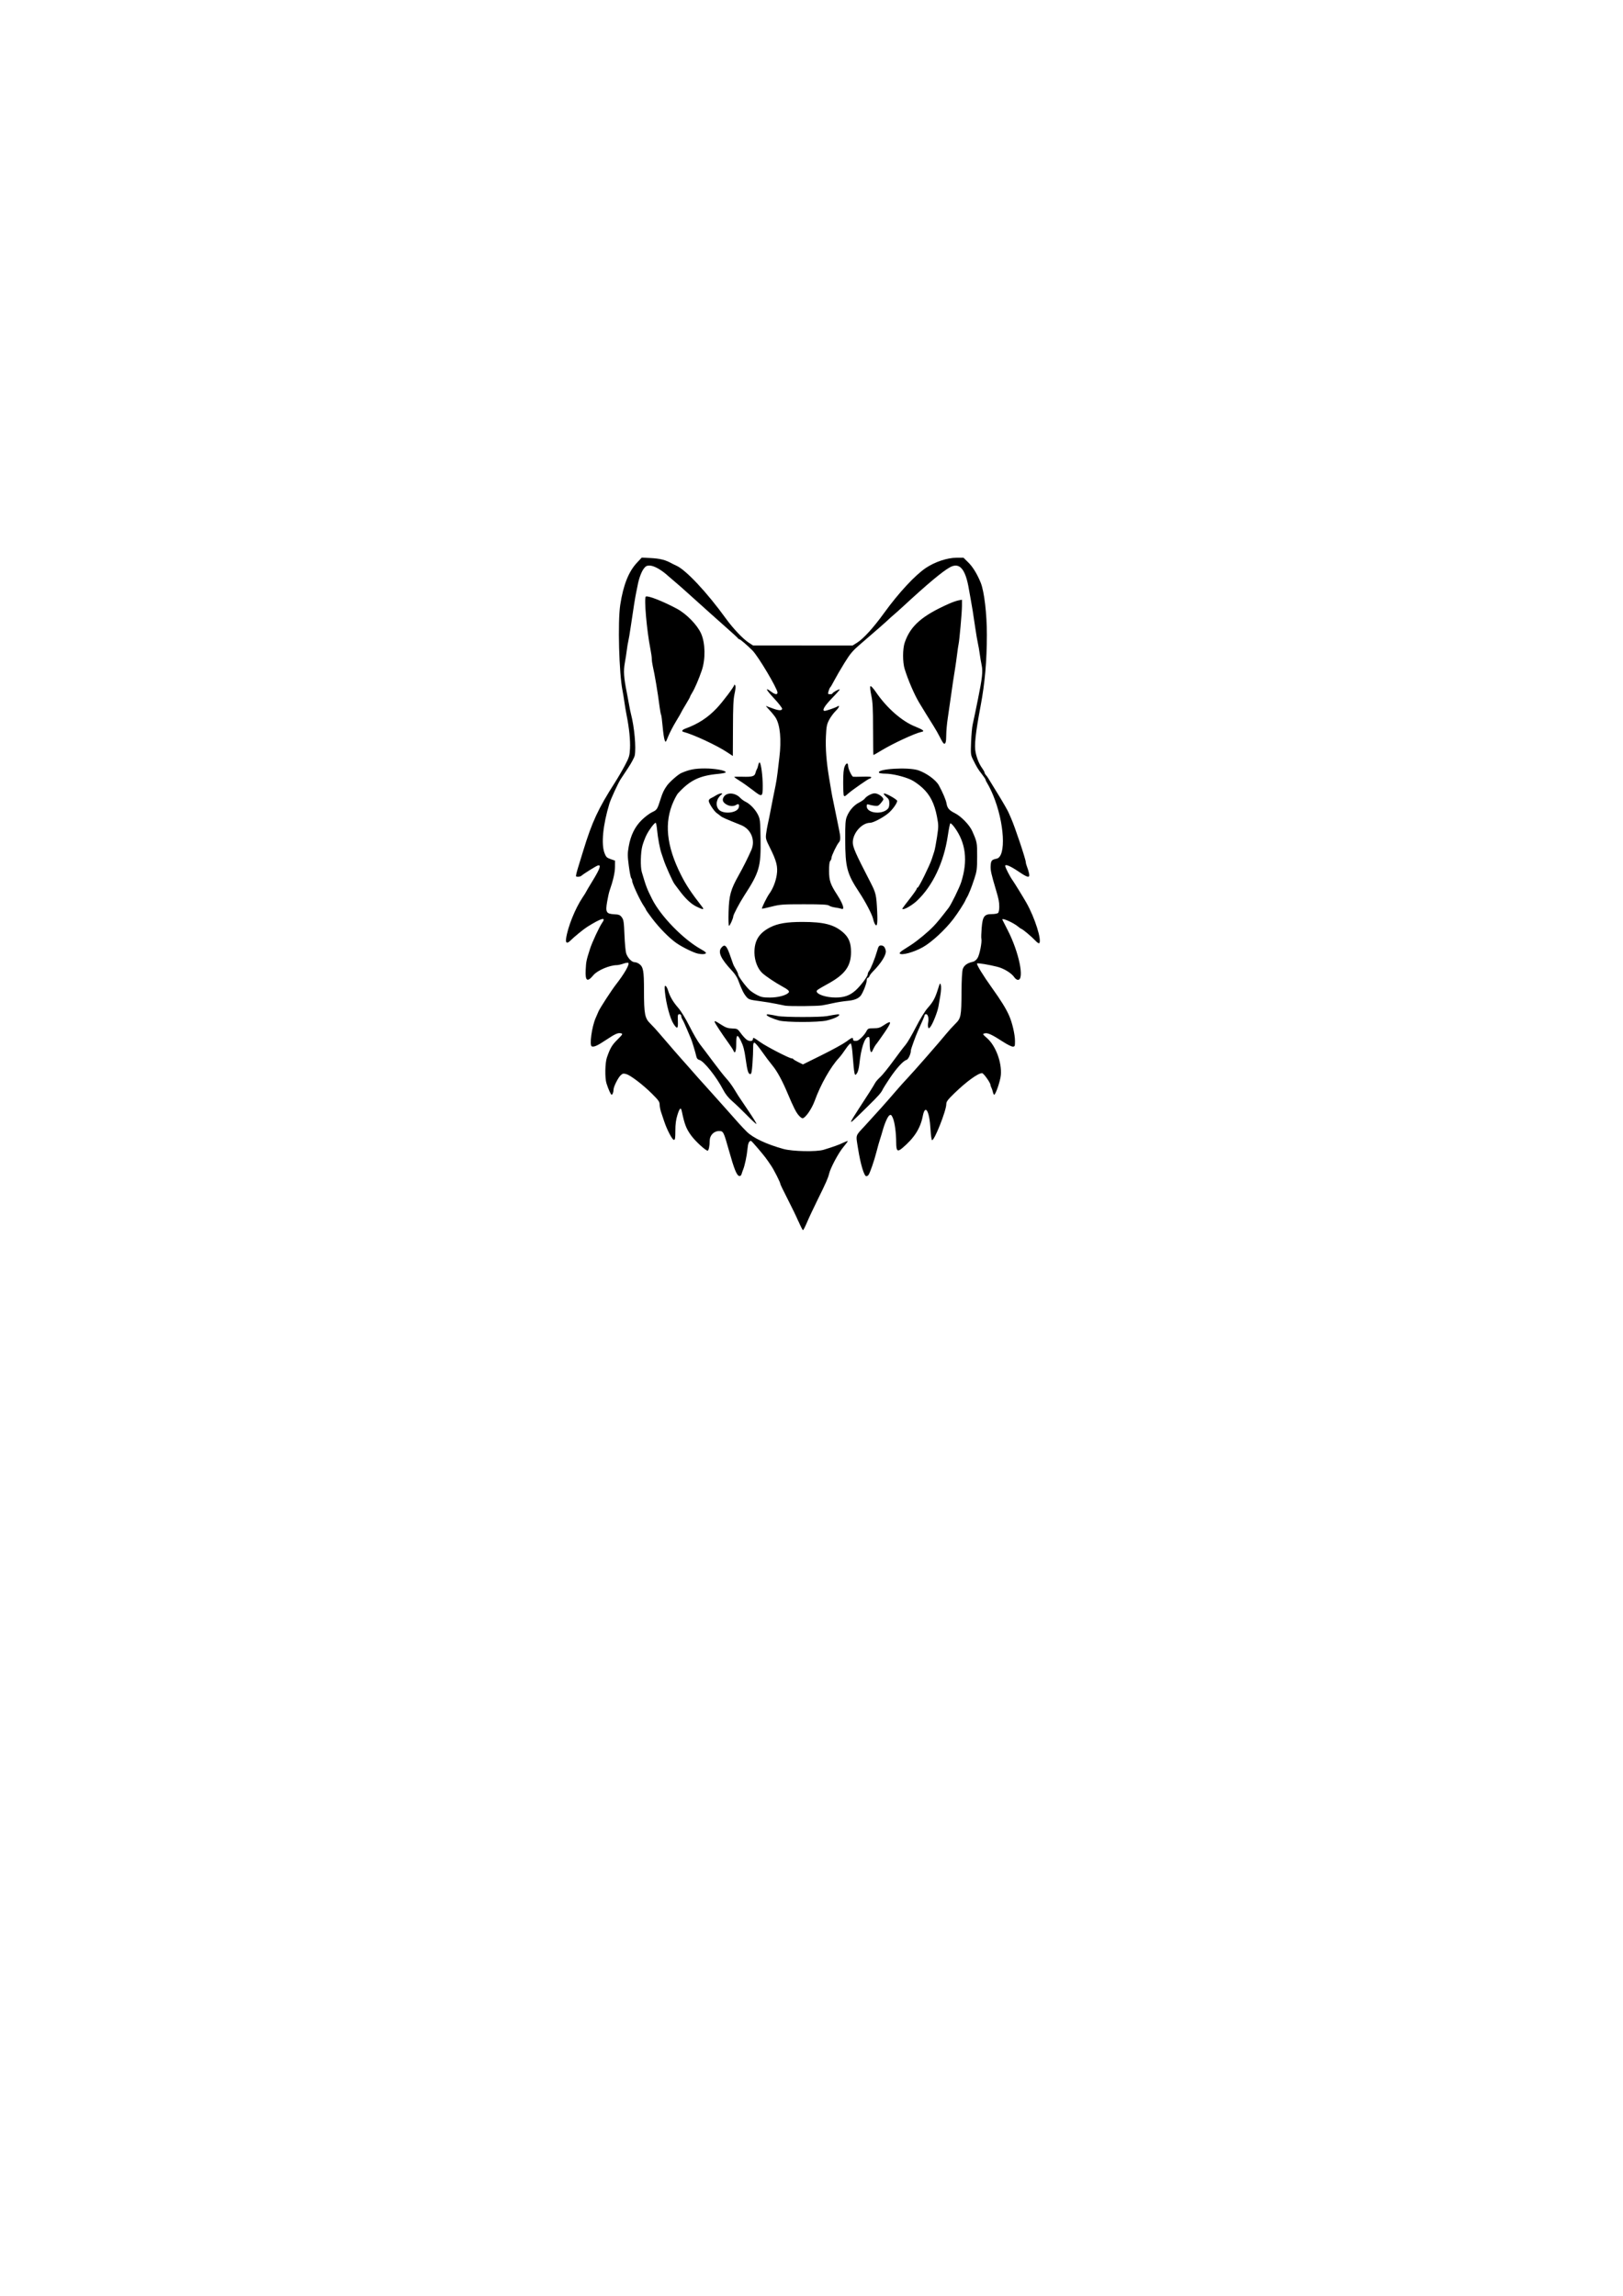 <?xml version="1.0" encoding="UTF-8" standalone="no"?>
<!-- Created with Inkscape (http://www.inkscape.org/) -->

<svg
   width="210mm"
   height="297mm"
   viewBox="0 0 210 297"
   version="1.1"
   id="svg1513"
   inkscape:version="1.1 (c68e22c387, 2021-05-23)"
   sodipodi:docname="Wolf2.svg"
   xmlns:inkscape="http://www.inkscape.org/namespaces/inkscape"
   xmlns:sodipodi="http://sodipodi.sourceforge.net/DTD/sodipodi-0.dtd"
   xmlns="http://www.w3.org/2000/svg"
   xmlns:svg="http://www.w3.org/2000/svg">
  <sodipodi:namedview
     id="namedview1515"
     pagecolor="#ffffff"
     bordercolor="#666666"
     borderopacity="1.0"
     inkscape:pageshadow="2"
     inkscape:pageopacity="0.0"
     inkscape:pagecheckerboard="0"
     inkscape:document-units="mm"
     showgrid="false"
     inkscape:zoom="0.69397447"
     inkscape:cx="376.09453"
     inkscape:cy="561.25984"
     inkscape:window-width="1920"
     inkscape:window-height="1017"
     inkscape:window-x="-8"
     inkscape:window-y="-8"
     inkscape:window-maximized="1"
     inkscape:current-layer="layer1" />
  <defs
     id="defs1510" />
  <g
     inkscape:label="Ebene 1"
     inkscape:groupmode="layer"
     id="layer1">
    <path
       style="fill:#000000;stroke-width:1"
       d="m 103.32,158.034 c -0.262,-0.611 -0.898,-1.928 -1.412,-2.927 -0.514,-0.999 -0.935,-1.869 -0.935,-1.934 0,-0.2 -0.812,-1.807 -1.21,-2.395 -0.675,-0.996 -0.748,-1.091 -1.636,-2.147 -0.483,-0.574 -0.911,-1.042 -0.953,-1.041 -0.263,0.007 -0.39,0.303 -0.461,1.081 -0.08,0.866 -0.356,2.157 -0.57,2.663 -0.059,0.14 -0.144,0.386 -0.189,0.547 -0.051,0.183 -0.162,0.278 -0.293,0.252 -0.341,-0.066 -0.651,-0.834 -1.374,-3.403 -0.661,-2.346 -0.695,-2.413 -1.259,-2.413 -0.656,0 -1.199,0.564 -1.199,1.244 0,0.661 -0.131,1.296 -0.268,1.296 -0.265,0 -1.599,-1.228 -2.136,-1.968 -0.638,-0.878 -0.853,-1.436 -1.21,-3.143 -0.116,-0.556 -0.279,-0.412 -0.564,0.498 -0.19,0.606 -0.266,1.184 -0.266,2.032 0,0.973 -0.034,1.185 -0.192,1.185 -0.212,0 -0.901,-1.322 -1.264,-2.425 -0.124,-0.378 -0.305,-0.917 -0.401,-1.199 -0.096,-0.282 -0.175,-0.703 -0.175,-0.936 0,-0.36 -0.149,-0.572 -0.984,-1.402 -1.185,-1.178 -2.768,-2.385 -3.345,-2.55 -0.356,-0.102 -0.465,-0.078 -0.715,0.156 -0.342,0.321 -0.925,1.494 -0.925,1.861 0,0.32 -0.127,0.653 -0.248,0.653 -0.103,0 -0.405,-0.667 -0.661,-1.46 -0.225,-0.698 -0.193,-2.654 0.056,-3.365 0.425,-1.217 0.645,-1.59 1.362,-2.306 0.682,-0.682 0.719,-0.747 0.461,-0.812 -0.388,-0.097 -0.738,0.059 -1.985,0.887 -1.077,0.715 -1.5,0.906 -1.797,0.807 -0.328,-0.109 -0.006,-2.497 0.493,-3.656 0.105,-0.244 0.278,-0.645 0.384,-0.889 0.184,-0.425 1.688,-2.74 2.243,-3.451 1.086,-1.393 1.792,-2.621 1.612,-2.806 -0.052,-0.054 -0.341,-0.011 -0.642,0.095 -0.301,0.106 -0.68,0.193 -0.842,0.193 -0.936,0 -2.521,0.677 -3.039,1.298 -0.798,0.956 -1.072,0.764 -0.998,-0.698 0.055,-1.079 0.081,-1.204 0.556,-2.695 0.275,-0.862 1.208,-2.864 1.589,-3.408 0.539,-0.77 -0.126,-0.584 -1.927,0.54 -0.48,0.299 -1.668,1.269 -2.231,1.821 -0.392,0.384 -0.6,0.285 -0.529,-0.254 0.196,-1.479 1.174,-3.925 2.146,-5.369 0.243,-0.361 0.442,-0.68 0.442,-0.707 0,-0.028 0.4,-0.704 0.889,-1.503 0.922,-1.506 1.106,-2.063 0.633,-1.913 -0.25,0.079 -1.813,1.057 -2.12,1.325 -0.16,0.14 -0.582,0.182 -0.695,0.069 -0.036,-0.036 0.07,-0.508 0.237,-1.048 0.166,-0.54 0.477,-1.554 0.691,-2.252 1.145,-3.744 1.936,-5.447 4.099,-8.826 0.38,-0.594 0.963,-1.594 1.295,-2.222 0.545,-1.031 0.61,-1.243 0.658,-2.159 0.056,-1.062 -0.101,-2.641 -0.424,-4.255 -0.105,-0.524 -0.24,-1.324 -0.301,-1.778 -0.061,-0.454 -0.169,-1.111 -0.239,-1.46 -0.456,-2.256 -0.634,-8.907 -0.298,-11.112 0.389,-2.55 1.083,-4.304 2.158,-5.449 l 0.626,-0.667 1.064,0.054 c 1.347,0.069 2.002,0.237 2.905,0.747 0.105,0.059 0.328,0.166 0.495,0.238 1.222,0.525 3.979,3.464 6.426,6.853 0.92,1.273 2.215,2.638 2.96,3.12 l 0.547,0.354 6.438,0.005 6.438,0.005 0.572,-0.357 c 0.842,-0.527 2.112,-1.922 3.518,-3.865 1.884,-2.603 4.012,-4.894 5.416,-5.829 1.167,-0.777 2.763,-1.306 3.947,-1.306 h 0.903 l 0.651,0.641 c 0.561,0.553 1.139,1.503 1.58,2.598 0.455,1.13 0.795,4.023 0.792,6.731 -0.004,3.38 -0.255,6.245 -0.799,9.144 -0.684,3.64 -0.851,5.209 -0.65,6.108 0.184,0.824 0.461,1.476 0.866,2.041 0.157,0.219 0.286,0.458 0.286,0.529 0,0.072 0.071,0.208 0.159,0.303 0.087,0.095 0.227,0.285 0.31,0.422 0.083,0.137 0.66,1.077 1.283,2.09 0.623,1.013 1.23,2.07 1.35,2.349 0.12,0.279 0.27,0.622 0.333,0.762 0.468,1.035 1.899,5.305 1.9,5.668 1.2e-4,0.114 0.078,0.399 0.174,0.635 0.095,0.236 0.208,0.614 0.251,0.841 0.113,0.6 -0.169,0.544 -1.377,-0.275 -1.035,-0.702 -1.714,-0.987 -1.714,-0.721 0,0.191 0.608,1.377 0.95,1.853 0.24,0.334 1.397,2.215 1.797,2.921 1.089,1.923 2.019,4.864 1.654,5.23 -0.052,0.052 -0.281,-0.103 -0.507,-0.345 -0.471,-0.502 -1.574,-1.432 -1.785,-1.504 -0.077,-0.026 -0.255,-0.147 -0.395,-0.268 -0.615,-0.534 -2.213,-1.242 -2.074,-0.919 0.023,0.054 0.335,0.668 0.693,1.365 1.456,2.834 2.191,6.41 1.318,6.41 -0.137,0 -0.342,-0.143 -0.457,-0.317 -0.354,-0.54 -1.34,-1.153 -2.211,-1.374 -1.093,-0.278 -2.537,-0.513 -2.622,-0.428 -0.106,0.106 0.76,1.524 1.914,3.135 1.195,1.669 1.845,2.722 2.24,3.625 0.404,0.925 0.751,2.431 0.753,3.265 0.001,0.678 -0.019,0.73 -0.291,0.73 -0.161,0 -0.724,-0.28 -1.251,-0.623 -1.429,-0.929 -1.99,-1.188 -2.365,-1.094 -0.32,0.08 -0.316,0.088 0.3,0.628 1.115,0.976 1.92,3.144 1.776,4.781 -0.065,0.735 -0.675,2.531 -0.86,2.531 -0.053,0 -0.13,-0.157 -0.171,-0.349 -0.041,-0.192 -0.127,-0.448 -0.193,-0.57 -0.066,-0.121 -0.119,-0.281 -0.119,-0.355 0,-0.27 -0.891,-1.52 -1.084,-1.52 -0.523,0 -2.021,1.089 -3.583,2.604 -0.87,0.844 -1.048,1.083 -1.048,1.412 0,0.836 -1.54,4.726 -1.841,4.654 -0.07,-0.017 -0.161,-0.645 -0.202,-1.397 -0.13,-2.386 -0.682,-3.337 -0.998,-1.72 -0.313,1.602 -1.107,2.842 -2.652,4.145 -0.628,0.529 -0.783,0.39 -0.789,-0.707 -0.008,-1.296 -0.186,-2.618 -0.429,-3.182 -0.17,-0.396 -0.245,-0.458 -0.43,-0.36 -0.229,0.122 -0.632,1.028 -0.911,2.045 -0.086,0.314 -0.234,0.8 -0.328,1.079 -0.095,0.279 -0.296,0.994 -0.447,1.587 -0.301,1.18 -0.848,2.765 -1.042,3.016 -0.067,0.087 -0.193,0.159 -0.28,0.159 -0.285,0 -0.747,-1.542 -1.065,-3.556 -0.301,-1.904 -0.402,-1.569 0.906,-2.991 1.621,-1.763 2.819,-3.104 3.906,-4.375 0.508,-0.594 1.225,-1.394 1.592,-1.778 0.758,-0.793 4.15,-4.672 5.002,-5.72 0.31,-0.381 0.832,-0.957 1.161,-1.28 0.753,-0.741 0.798,-0.966 0.817,-4.175 0.009,-1.537 0.072,-2.65 0.166,-2.933 0.155,-0.467 0.607,-0.788 1.315,-0.934 0.2,-0.041 0.445,-0.242 0.598,-0.49 0.266,-0.43 0.593,-2.096 0.489,-2.492 -0.032,-0.121 -0.014,-0.749 0.04,-1.396 0.124,-1.495 0.341,-1.789 1.325,-1.789 0.358,0 0.72,-0.069 0.803,-0.152 0.084,-0.084 0.151,-0.441 0.149,-0.794 -0.003,-0.641 -0.068,-0.975 -0.422,-2.165 -0.622,-2.091 -0.727,-2.566 -0.692,-3.15 0.04,-0.665 0.133,-0.775 0.776,-0.911 1.256,-0.266 1.014,-4.635 -0.453,-8.195 -0.216,-0.524 -0.526,-1.166 -0.688,-1.426 -0.163,-0.261 -0.295,-0.527 -0.295,-0.592 0,-0.065 -0.219,-0.395 -0.486,-0.733 -0.489,-0.619 -0.658,-0.9 -1.173,-1.946 -0.258,-0.525 -0.275,-0.699 -0.212,-2.223 0.037,-0.909 0.127,-1.91 0.2,-2.224 0.073,-0.314 0.219,-1 0.326,-1.524 0.107,-0.524 0.276,-1.353 0.376,-1.841 0.539,-2.641 0.635,-3.536 0.465,-4.318 -0.076,-0.349 -0.188,-1.006 -0.248,-1.46 -0.06,-0.454 -0.17,-1.083 -0.243,-1.397 -0.073,-0.314 -0.224,-1.2 -0.335,-1.968 -0.256,-1.769 -0.43,-2.861 -0.598,-3.747 -0.073,-0.384 -0.175,-0.956 -0.228,-1.27 -0.438,-2.623 -1.215,-3.516 -2.459,-2.826 -0.978,0.543 -2.868,2.122 -6.045,5.054 -0.458,0.422 -1.001,0.908 -1.206,1.079 -0.206,0.171 -0.52,0.453 -0.699,0.625 -0.344,0.332 -1.773,1.583 -3.669,3.211 -0.967,0.83 -1.284,1.207 -2.029,2.413 -0.486,0.786 -1.076,1.801 -1.311,2.255 -0.235,0.454 -0.471,0.858 -0.525,0.898 -0.054,0.04 -0.15,0.254 -0.213,0.476 -0.107,0.375 -0.094,0.404 0.193,0.404 0.17,0 0.309,-0.044 0.309,-0.098 0,-0.118 0.868,-0.6 0.943,-0.525 0.029,0.029 -0.428,0.55 -1.017,1.157 -0.992,1.023 -1.334,1.632 -0.911,1.621 0.199,-0.005 1.371,-0.41 1.596,-0.551 0.398,-0.25 0.281,0.093 -0.192,0.561 -0.283,0.281 -0.669,0.806 -0.856,1.167 -0.294,0.567 -0.35,0.859 -0.409,2.123 -0.071,1.529 0.063,3.291 0.406,5.339 0.111,0.664 0.25,1.492 0.308,1.841 0.058,0.349 0.164,0.892 0.235,1.206 0.071,0.314 0.223,1.057 0.338,1.651 0.115,0.594 0.291,1.459 0.392,1.923 0.231,1.063 0.231,1.496 0.002,1.75 -0.273,0.302 -0.962,1.741 -0.962,2.009 0,0.13 -0.071,0.307 -0.159,0.394 -0.105,0.105 -0.156,0.554 -0.152,1.327 0.007,1.236 0.167,1.701 1.057,3.072 0.464,0.715 0.768,1.358 0.773,1.636 0.003,0.189 -0.053,0.218 -0.281,0.144 -0.157,-0.051 -0.514,-0.122 -0.794,-0.158 -0.279,-0.036 -0.621,-0.144 -0.759,-0.24 -0.195,-0.136 -0.909,-0.175 -3.24,-0.175 -2.738,0 -3.091,0.026 -4.194,0.305 -0.663,0.168 -1.224,0.288 -1.246,0.266 -0.067,-0.064 0.632,-1.491 0.932,-1.905 0.484,-0.666 0.843,-1.565 0.981,-2.456 0.165,-1.063 -0.023,-1.812 -0.88,-3.523 -0.543,-1.083 -0.572,-1.195 -0.489,-1.841 0.049,-0.379 0.137,-0.889 0.196,-1.133 0.099,-0.41 0.249,-1.161 0.699,-3.493 0.094,-0.489 0.239,-1.203 0.321,-1.587 0.082,-0.384 0.199,-1.127 0.259,-1.651 0.06,-0.524 0.165,-1.41 0.234,-1.968 0.28,-2.289 0.105,-4.184 -0.473,-5.134 -0.131,-0.215 -0.479,-0.649 -0.773,-0.963 -0.294,-0.314 -0.517,-0.571 -0.494,-0.571 0.022,0 0.354,0.121 0.737,0.27 0.857,0.332 1.311,0.368 1.364,0.109 0.021,-0.106 -0.453,-0.721 -1.055,-1.365 -1.06,-1.136 -1.217,-1.506 -0.363,-0.855 0.477,0.364 0.814,0.41 0.814,0.112 0,-0.505 -2.492,-4.697 -3.236,-5.443 -0.715,-0.717 -1.591,-1.464 -1.717,-1.464 -0.058,0 -0.125,-0.046 -0.148,-0.102 -0.023,-0.056 -0.777,-0.748 -1.676,-1.538 -0.898,-0.79 -1.729,-1.53 -1.847,-1.644 -0.117,-0.114 -0.666,-0.608 -1.22,-1.097 -0.554,-0.489 -1.381,-1.232 -1.839,-1.651 -0.458,-0.419 -1.139,-1.019 -1.516,-1.333 -0.376,-0.314 -0.776,-0.657 -0.889,-0.762 -0.897,-0.833 -1.894,-1.397 -2.468,-1.397 -0.361,0 -0.511,0.082 -0.756,0.413 -0.305,0.413 -0.627,1.29 -0.779,2.127 -0.044,0.244 -0.131,0.673 -0.193,0.953 -0.119,0.539 -0.375,2.146 -0.708,4.445 -0.111,0.768 -0.251,1.597 -0.311,1.841 -0.059,0.244 -0.146,0.759 -0.191,1.143 -0.045,0.384 -0.162,1.136 -0.26,1.671 -0.19,1.045 -0.131,1.916 0.26,3.853 0.113,0.559 0.252,1.302 0.309,1.651 0.057,0.349 0.163,0.864 0.236,1.143 0.432,1.659 0.671,4.304 0.48,5.32 -0.047,0.253 -0.441,0.992 -0.874,1.642 -0.433,0.65 -0.859,1.293 -0.946,1.428 -0.339,0.525 -1.279,2.564 -1.461,3.167 -0.84,2.782 -1.079,5.227 -0.626,6.41 0.188,0.491 0.295,0.595 0.787,0.767 l 0.569,0.199 -0.005,0.82 c -0.005,0.723 -0.243,1.764 -0.712,3.106 -0.073,0.21 -0.211,0.838 -0.306,1.396 -0.23,1.35 -0.111,1.56 0.914,1.614 0.618,0.033 0.756,0.088 0.986,0.396 0.234,0.314 0.276,0.597 0.344,2.286 0.042,1.06 0.141,2.128 0.22,2.372 0.186,0.579 0.718,1.143 1.077,1.143 0.156,0 0.417,0.093 0.58,0.207 0.56,0.392 0.65,0.873 0.65,3.466 0,3.023 0.107,3.587 0.811,4.265 0.29,0.279 0.839,0.879 1.22,1.333 0.711,0.847 3.09,3.578 3.431,3.938 0.105,0.11 0.505,0.565 0.889,1.009 0.384,0.445 1.019,1.157 1.41,1.582 0.391,0.425 0.906,0.999 1.143,1.273 0.237,0.275 0.546,0.619 0.685,0.765 0.14,0.146 0.625,0.689 1.079,1.207 1.356,1.548 2.062,2.323 2.635,2.892 0.805,0.8 2.563,1.628 4.731,2.227 1.183,0.327 4.28,0.391 5.207,0.108 1.278,-0.391 1.996,-0.649 2.521,-0.906 0.304,-0.149 0.574,-0.249 0.601,-0.222 0.027,0.027 -0.232,0.382 -0.576,0.788 -0.612,0.723 -1.656,2.678 -1.835,3.435 -0.134,0.566 -0.409,1.189 -1.485,3.365 -0.535,1.083 -1.159,2.411 -1.386,2.953 -0.227,0.541 -0.456,0.984 -0.508,0.984 -0.052,0 -0.309,-0.5 -0.572,-1.111 z m -6.63,-13.714 c -0.613,-0.629 -1.469,-1.452 -1.902,-1.827 -0.552,-0.479 -0.922,-0.941 -1.238,-1.549 -0.861,-1.653 -2.477,-3.677 -3.052,-3.821 -0.21,-0.053 -0.342,-0.196 -0.392,-0.427 -0.115,-0.527 -0.589,-2.1 -0.698,-2.316 -0.053,-0.105 -0.283,-0.648 -0.512,-1.206 -0.229,-0.559 -0.492,-1.129 -0.583,-1.267 -0.092,-0.138 -0.167,-0.352 -0.167,-0.476 0,-0.135 -0.095,-0.226 -0.235,-0.226 -0.21,0 -0.231,0.097 -0.201,0.896 0.037,0.993 -0.074,1.077 -0.531,0.402 -0.46,-0.679 -0.979,-2.568 -1.142,-4.159 -0.069,-0.677 -0.053,-0.844 0.078,-0.8 0.091,0.03 0.233,0.281 0.316,0.557 0.24,0.801 0.649,1.508 1.313,2.266 0.368,0.421 0.964,1.392 1.472,2.4 0.469,0.931 1.075,1.975 1.345,2.32 0.271,0.345 1.044,1.37 1.719,2.278 0.675,0.908 1.441,1.88 1.704,2.159 0.263,0.279 0.689,0.851 0.948,1.27 0.259,0.419 0.538,0.871 0.621,1.004 0.083,0.133 0.654,0.982 1.27,1.887 0.615,0.904 1.088,1.675 1.051,1.712 -0.037,0.037 -0.569,-0.447 -1.183,-1.076 z m 13.427,0.765 c 0,-0.071 0.447,-0.809 0.994,-1.639 1.078,-1.637 1.902,-2.938 2.144,-3.386 0.085,-0.156 0.375,-0.483 0.645,-0.728 0.27,-0.244 1.03,-1.183 1.688,-2.086 0.658,-0.903 1.376,-1.846 1.594,-2.095 0.219,-0.25 0.814,-1.269 1.324,-2.264 0.548,-1.069 1.17,-2.082 1.52,-2.477 0.71,-0.798 0.966,-1.266 1.336,-2.445 0.262,-0.833 0.286,-0.866 0.378,-0.518 0.056,0.21 0.031,0.761 -0.058,1.27 -0.086,0.494 -0.199,1.156 -0.251,1.471 -0.113,0.681 -0.722,2.233 -1.034,2.635 -0.192,0.247 -0.232,0.258 -0.301,0.078 -0.044,-0.114 -0.044,-0.399 3.8e-4,-0.634 0.103,-0.548 -0.027,-1.063 -0.268,-1.063 -0.103,0 -0.188,0.053 -0.188,0.118 0,0.099 -0.304,0.813 -0.894,2.104 -0.262,0.573 -0.884,2.292 -0.884,2.444 0,0.469 -0.337,1.191 -0.585,1.254 -0.402,0.101 -1.321,1.116 -2.173,2.398 -0.417,0.629 -0.799,1.229 -0.847,1.333 -0.237,0.515 -0.515,0.834 -2,2.295 -1.98,1.948 -2.142,2.094 -2.142,1.933 z m -6.803,-0.831 c -0.331,-0.391 -0.682,-1.095 -1.41,-2.826 -0.687,-1.634 -1.355,-2.859 -1.947,-3.573 -0.34,-0.41 -0.968,-1.245 -1.395,-1.856 -0.427,-0.611 -0.855,-1.111 -0.951,-1.111 -0.126,0 -0.171,0.182 -0.162,0.667 0.006,0.367 -0.032,1.281 -0.086,2.032 -0.075,1.052 -0.139,1.365 -0.278,1.365 -0.267,0 -0.391,-0.41 -0.613,-2.018 -0.15,-1.09 -0.298,-1.647 -0.6,-2.26 -0.479,-0.972 -0.609,-0.881 -0.612,0.429 -0.002,0.893 -0.17,1.301 -0.346,0.841 -0.049,-0.127 -0.336,-0.573 -0.639,-0.992 -0.83,-1.147 -1.81,-2.64 -1.81,-2.755 0,-0.163 0.081,-0.129 0.854,0.366 0.589,0.377 0.865,0.472 1.416,0.488 0.657,0.02 0.702,0.044 1.1,0.592 0.228,0.314 0.564,0.689 0.747,0.833 0.354,0.279 0.837,0.252 0.837,-0.047 0,-0.262 0.087,-0.227 0.943,0.385 0.8,0.571 3.771,2.107 4.075,2.107 0.092,0 0.187,0.043 0.21,0.095 0.023,0.052 0.313,0.227 0.644,0.389 l 0.601,0.294 2.457,-1.216 c 1.352,-0.669 2.763,-1.444 3.136,-1.722 0.741,-0.553 0.887,-0.605 0.887,-0.316 0,0.189 0.143,0.244 0.508,0.195 0.266,-0.036 0.945,-0.71 1.21,-1.202 0.21,-0.391 0.259,-0.412 0.948,-0.412 0.608,0 0.825,-0.067 1.332,-0.408 1.042,-0.703 1.054,-0.458 0.047,1.001 -0.506,0.733 -0.951,1.362 -0.99,1.397 -0.116,0.104 -0.38,0.55 -0.523,0.885 -0.209,0.489 -0.369,0.09 -0.371,-0.926 -0.002,-0.735 -0.034,-0.86 -0.211,-0.826 -0.467,0.092 -0.92,1.504 -1.133,3.53 -0.048,0.452 -0.171,0.952 -0.275,1.11 -0.352,0.537 -0.367,0.47 -0.624,-2.694 -0.045,-0.559 -0.141,-1.054 -0.212,-1.1 -0.071,-0.046 -0.363,0.268 -0.648,0.699 -0.285,0.43 -0.68,0.954 -0.876,1.163 -1.074,1.145 -2.379,3.448 -3.129,5.524 -0.39,1.081 -1.23,2.286 -1.593,2.286 -0.093,0 -0.326,-0.186 -0.518,-0.413 z m -2.496,-12.229 c -0.806,-0.221 -1.623,-0.589 -1.623,-0.732 0,-0.116 0.252,-0.09 1.461,0.151 0.807,0.161 5.509,0.165 6.35,0.006 1.31,-0.248 1.587,-0.276 1.587,-0.164 0,0.191 -0.775,0.538 -1.651,0.74 -1.056,0.244 -5.232,0.243 -6.124,-0.001 z m 0.79,-1.922 c -0.175,-0.028 -0.702,-0.135 -1.172,-0.237 -0.47,-0.102 -1.457,-0.265 -2.195,-0.361 -1.205,-0.157 -1.372,-0.211 -1.647,-0.531 -0.376,-0.438 -0.616,-0.924 -1.122,-2.277 -0.105,-0.279 -0.431,-0.765 -0.726,-1.079 -1.489,-1.589 -1.89,-2.455 -1.4,-3.026 0.414,-0.483 0.641,-0.309 1.049,0.804 0.205,0.559 0.407,1.13 0.448,1.27 0.041,0.14 0.209,0.467 0.372,0.728 0.163,0.261 0.296,0.565 0.296,0.676 0,0.223 0.974,1.541 1.498,2.026 0.182,0.168 0.61,0.452 0.952,0.629 0.517,0.268 0.796,0.323 1.658,0.322 1.025,-1e-4 2.046,-0.261 2.397,-0.611 0.196,-0.196 0.003,-0.39 -0.853,-0.855 -0.858,-0.466 -2.079,-1.286 -2.522,-1.693 -0.6,-0.552 -1.007,-1.595 -1.022,-2.62 -0.023,-1.574 0.587,-2.563 2.037,-3.303 0.978,-0.499 2.162,-0.698 4.162,-0.698 2.759,0 4.079,0.334 5.238,1.326 0.763,0.653 1.059,1.369 1.059,2.561 -1.2e-4,1.821 -0.76,2.883 -2.921,4.081 -1.371,0.76 -1.522,0.86 -1.523,1.001 -0.002,0.404 1.22,0.809 2.438,0.809 1.115,0 1.831,-0.25 2.568,-0.897 0.632,-0.555 1.598,-1.824 1.598,-2.1 0,-0.122 0.075,-0.312 0.167,-0.422 0.218,-0.262 0.781,-1.657 1.042,-2.582 0.174,-0.618 0.251,-0.73 0.499,-0.73 0.337,0 0.51,0.18 0.621,0.643 0.122,0.514 -0.556,1.62 -1.701,2.775 -0.179,0.18 -0.363,0.428 -0.409,0.55 -0.046,0.122 -0.142,0.222 -0.214,0.222 -0.072,0 -0.131,0.136 -0.131,0.302 0,0.412 -0.536,1.747 -0.826,2.056 -0.334,0.356 -0.841,0.542 -1.692,0.621 -0.512,0.047 -1.312,0.173 -1.778,0.279 -0.466,0.106 -1.133,0.241 -1.483,0.3 -0.636,0.107 -4.166,0.135 -4.763,0.039 z m -11.303,-6.738 c -0.522,-0.096 -2.047,-0.843 -2.794,-1.37 -0.934,-0.658 -2.183,-1.927 -3.147,-3.197 -0.434,-0.572 -0.79,-1.078 -0.79,-1.123 0,-0.046 -0.107,-0.235 -0.238,-0.42 -0.493,-0.699 -1.54,-2.944 -1.54,-3.301 0,-0.123 -0.054,-0.279 -0.121,-0.345 -0.067,-0.067 -0.208,-0.785 -0.314,-1.596 -0.169,-1.286 -0.171,-1.605 -0.015,-2.491 0.259,-1.471 0.8,-2.572 1.696,-3.448 0.409,-0.401 1.013,-0.854 1.341,-1.009 0.631,-0.296 0.657,-0.338 1.103,-1.736 0.256,-0.802 0.42,-1.144 0.818,-1.704 0.333,-0.469 1.445,-1.446 1.843,-1.618 1.05,-0.456 1.743,-0.591 3.048,-0.594 1.321,-0.003 2.763,0.265 2.702,0.503 -0.016,0.062 -0.444,0.151 -0.953,0.197 -2.445,0.225 -3.674,0.821 -5.235,2.538 -0.105,0.116 -0.356,0.573 -0.558,1.016 -1.235,2.71 -0.931,5.754 0.948,9.488 0.685,1.362 1.293,2.279 2.757,4.163 0.304,0.391 0.108,0.381 -0.746,-0.037 -0.712,-0.349 -1.444,-1.044 -2.253,-2.14 -0.258,-0.349 -0.515,-0.692 -0.572,-0.762 -0.228,-0.281 -1.196,-2.435 -1.426,-3.175 -0.087,-0.279 -0.207,-0.638 -0.268,-0.798 -0.19,-0.5 -0.481,-2.047 -0.569,-3.025 -0.047,-0.517 -0.13,-0.939 -0.185,-0.939 -0.171,0 -0.833,0.877 -1.181,1.565 -0.183,0.361 -0.426,1 -0.54,1.419 -0.23,0.843 -0.27,2.722 -0.072,3.392 0.559,1.892 0.657,2.148 1.337,3.501 1.107,2.201 4.01,5.184 6.29,6.462 0.59,0.331 0.762,0.484 0.635,0.564 -0.181,0.115 -0.459,0.121 -1,0.021 z m 26.106,-0.022 c -0.039,-0.063 0.139,-0.249 0.396,-0.413 0.257,-0.164 0.733,-0.47 1.058,-0.679 0.839,-0.54 2.246,-1.708 2.931,-2.432 0.507,-0.536 0.89,-1.002 1.931,-2.352 0.345,-0.447 1.413,-2.623 1.642,-3.345 0.883,-2.784 0.6,-5.092 -0.869,-7.094 -0.249,-0.339 -0.496,-0.568 -0.548,-0.508 -0.052,0.06 -0.197,0.795 -0.322,1.633 -0.511,3.425 -1.957,6.466 -3.982,8.374 -0.556,0.524 -1.468,1.077 -1.785,1.084 -0.203,0.004 -0.233,0.05 0.968,-1.498 0.437,-0.563 0.794,-1.084 0.794,-1.158 0,-0.074 0.054,-0.135 0.119,-0.135 0.14,0 1.546,-2.849 1.818,-3.683 0.102,-0.314 0.249,-0.764 0.325,-0.999 0.076,-0.235 0.236,-1.074 0.355,-1.866 0.205,-1.363 0.205,-1.5 -0.007,-2.621 -0.318,-1.682 -0.885,-2.81 -1.875,-3.726 -0.437,-0.405 -1.101,-0.876 -1.476,-1.048 -0.945,-0.433 -2.452,-0.79 -3.332,-0.79 -0.406,0 -0.774,-0.057 -0.817,-0.127 -0.309,-0.5 3.795,-0.75 5.083,-0.309 1.066,0.364 2.274,1.246 2.656,1.937 0.499,0.903 0.927,1.912 0.998,2.357 0.097,0.602 0.342,0.887 1.084,1.256 0.797,0.397 1.887,1.519 2.233,2.297 0.636,1.433 0.647,1.492 0.643,3.321 -0.003,1.602 -0.039,1.885 -0.36,2.857 -0.196,0.594 -0.431,1.251 -0.523,1.46 -0.091,0.21 -0.201,0.467 -0.242,0.572 -0.042,0.105 -0.13,0.276 -0.195,0.381 -0.065,0.105 -0.154,0.276 -0.196,0.381 -0.148,0.362 -0.984,1.657 -1.555,2.408 -1.072,1.409 -2.824,3.026 -3.977,3.669 -1.19,0.664 -2.789,1.09 -2.973,0.793 z M 94.269,117.966 c 0.06,-2.122 0.274,-2.898 1.306,-4.731 0.598,-1.063 1.138,-2.139 1.635,-3.258 0.563,-1.268 -0.027,-2.717 -1.318,-3.235 -2.061,-0.827 -2.443,-0.996 -2.66,-1.18 -0.13,-0.111 -0.36,-0.287 -0.51,-0.392 -0.342,-0.239 -1.021,-1.284 -1.021,-1.57 0,-0.118 0.129,-0.271 0.286,-0.34 0.157,-0.069 0.457,-0.235 0.667,-0.369 0.441,-0.281 1.031,-0.365 0.693,-0.099 -0.644,0.508 -0.81,1.351 -0.375,1.904 0.537,0.683 2.432,0.506 2.62,-0.245 0.1,-0.397 -0.027,-0.519 -0.338,-0.324 -0.347,0.216 -0.846,0.191 -1.278,-0.064 -0.468,-0.276 -0.571,-0.6 -0.317,-0.989 0.401,-0.611 1.483,-0.537 2.124,0.146 0.163,0.174 0.471,0.399 0.685,0.5 0.575,0.273 1.263,0.992 1.602,1.674 0.278,0.559 0.302,0.776 0.339,3.076 0.059,3.661 -0.142,4.359 -2.136,7.431 -0.58,0.893 -1.396,2.442 -1.396,2.648 0,0.249 -0.44,1.225 -0.552,1.225 -0.059,2.5e-4 -0.084,-0.814 -0.056,-1.809 z m 18.94,1.58 c -0.077,-0.123 -0.183,-0.421 -0.236,-0.664 -0.124,-0.564 -0.977,-2.203 -1.784,-3.425 -1.61,-2.441 -1.816,-3.216 -1.828,-6.887 -0.006,-1.945 0.032,-2.478 0.207,-2.921 0.314,-0.794 0.911,-1.481 1.587,-1.824 0.327,-0.166 0.67,-0.408 0.762,-0.539 0.21,-0.297 0.893,-0.656 1.249,-0.656 0.446,0 1.122,0.466 1.137,0.784 0.002,0.047 -0.148,0.266 -0.334,0.488 -0.291,0.346 -0.402,0.394 -0.794,0.342 -0.25,-0.033 -0.584,-0.102 -0.741,-0.153 -0.245,-0.08 -0.286,-0.047 -0.286,0.225 0,0.84 1.813,1.112 2.647,0.398 0.2,-0.171 0.274,-0.379 0.274,-0.766 0,-0.44 -0.069,-0.59 -0.397,-0.866 -0.218,-0.184 -0.357,-0.374 -0.309,-0.422 0.128,-0.128 1.722,0.753 1.722,0.952 0,0.292 -0.595,1.125 -1.123,1.573 -0.672,0.57 -1.969,1.257 -2.374,1.257 -1.057,0 -2.219,1.295 -2.245,2.503 -0.013,0.63 0.341,1.439 2.24,5.111 0.763,1.476 0.813,1.688 0.916,3.924 0.071,1.545 -0.015,2.01 -0.29,1.568 z m -4.024,-16.619 c -0.047,-0.047 -0.085,-0.811 -0.085,-1.699 0,-1.162 0.054,-1.745 0.194,-2.079 0.196,-0.47 0.441,-0.512 0.441,-0.077 0,0.37 0.481,1.398 0.662,1.416 0.09,0.009 0.67,0.003 1.29,-0.013 0.797,-0.021 1.102,0.012 1.04,0.111 -0.048,0.077 -0.138,0.14 -0.201,0.14 -0.143,0 -2.202,1.431 -2.764,1.922 -0.46,0.401 -0.457,0.4 -0.578,0.279 z m -11.832,-0.751 c -0.489,-0.382 -1.218,-0.897 -1.619,-1.145 -0.402,-0.248 -0.73,-0.48 -0.73,-0.516 0,-0.036 0.471,-0.05 1.048,-0.032 1.28,0.04 1.594,-0.051 1.7,-0.496 0.045,-0.187 0.124,-0.398 0.176,-0.468 0.052,-0.07 0.136,-0.318 0.186,-0.552 0.05,-0.234 0.136,-0.377 0.191,-0.318 0.183,0.198 0.383,1.766 0.383,3.007 0,1.498 -0.053,1.519 -1.333,0.519 z m -3.274,-4.866 c -1.324,-0.88 -4.357,-2.292 -5.648,-2.63 -0.284,-0.074 -0.168,-0.269 0.254,-0.424 1.651,-0.606 2.882,-1.405 4.043,-2.626 0.77,-0.809 2.272,-2.802 2.279,-3.023 0.002,-0.075 0.056,-0.046 0.121,0.063 0.075,0.128 0.045,0.514 -0.083,1.079 -0.155,0.683 -0.201,1.684 -0.207,4.468 -0.004,1.973 -0.011,3.586 -0.016,3.584 -0.005,-0.002 -0.34,-0.223 -0.743,-0.491 z m 18.883,-2.966 c -2.5e-4,-2.72 -0.042,-3.529 -0.227,-4.396 -0.135,-0.631 -0.181,-1.108 -0.112,-1.177 0.068,-0.068 0.367,0.255 0.738,0.797 1.395,2.041 3.368,3.764 5.076,4.431 0.419,0.164 0.842,0.369 0.941,0.456 0.149,0.132 0.117,0.172 -0.191,0.239 -0.828,0.18 -3.62,1.473 -5.067,2.347 -0.579,0.349 -1.075,0.635 -1.104,0.635 -0.029,0 -0.052,-1.5 -0.052,-3.334 z m 9.143,1.835 c -0.074,-0.049 -0.288,-0.403 -0.475,-0.787 -0.188,-0.384 -0.577,-1.07 -0.867,-1.524 -0.462,-0.725 -1.404,-2.253 -1.842,-2.987 -0.622,-1.041 -1.42,-2.895 -1.868,-4.339 -0.272,-0.875 -0.268,-2.601 0.007,-3.408 0.743,-2.181 2.246,-3.494 5.794,-5.06 0.404,-0.178 0.933,-0.362 1.175,-0.407 l 0.44,-0.082 -0.001,0.808 c -0.002,0.831 -0.325,4.466 -0.442,4.97 -0.036,0.156 -0.122,0.74 -0.19,1.299 -0.069,0.559 -0.181,1.359 -0.25,1.778 -0.195,1.188 -0.36,2.292 -0.571,3.81 -0.107,0.768 -0.28,1.971 -0.386,2.673 -0.106,0.702 -0.193,1.673 -0.194,2.159 -0.002,0.919 -0.101,1.25 -0.329,1.099 z M 85.995,95.731 c -0.075,-0.196 -0.191,-0.983 -0.258,-1.749 -0.067,-0.766 -0.156,-1.448 -0.198,-1.516 -0.042,-0.067 -0.126,-0.508 -0.187,-0.979 -0.255,-1.961 -0.621,-4.146 -0.892,-5.335 -0.068,-0.298 -0.124,-0.711 -0.124,-0.917 0,-0.207 -0.083,-0.792 -0.184,-1.3 -0.469,-2.352 -0.839,-6.605 -0.589,-6.76 0.258,-0.159 2.184,0.593 4.001,1.563 1.248,0.666 2.644,2.093 3.147,3.216 0.553,1.234 0.592,3.308 0.091,4.778 -0.378,1.108 -0.899,2.323 -1.222,2.848 -0.16,0.261 -0.291,0.51 -0.291,0.555 0,0.045 -0.257,0.505 -0.572,1.023 -0.314,0.518 -0.572,0.966 -0.572,0.996 0,0.03 -0.304,0.557 -0.677,1.17 -0.372,0.614 -0.826,1.487 -1.008,1.94 -0.327,0.815 -0.333,0.82 -0.467,0.467 z"
       id="path1604" />
  </g>
</svg>
